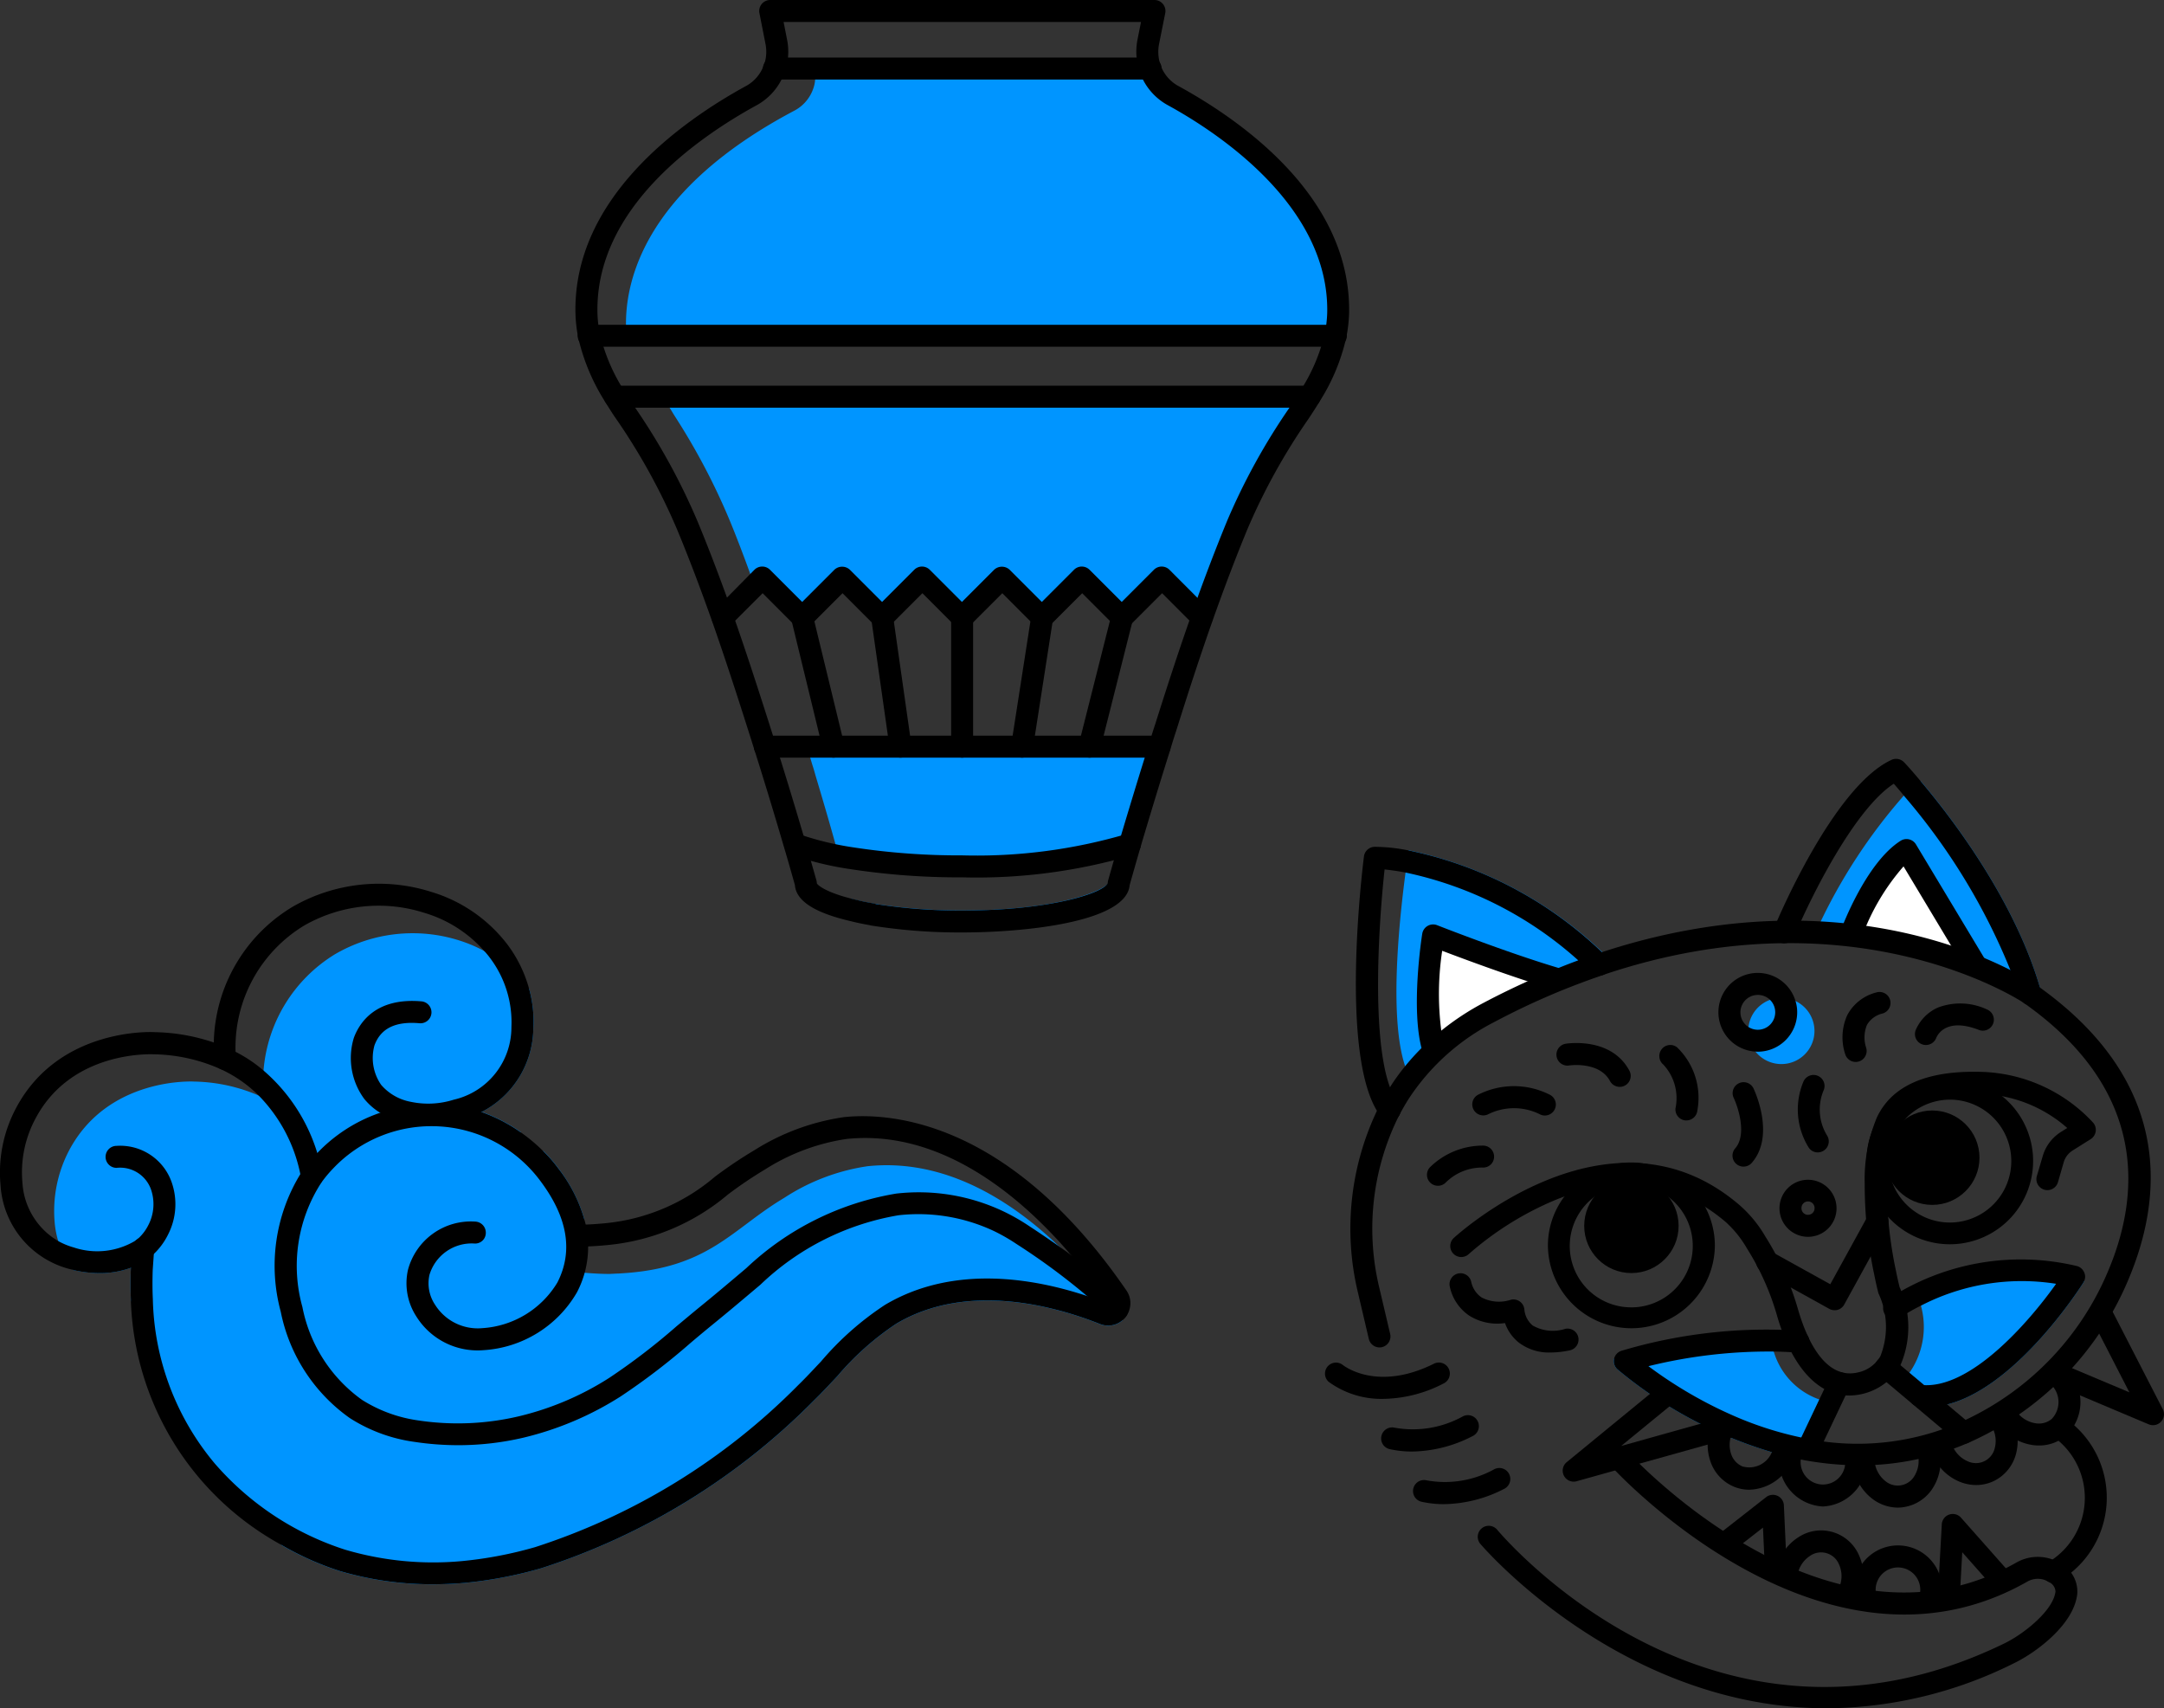<svg xmlns="http://www.w3.org/2000/svg" viewBox="0 0 114.332 90.245"><rect x="0" y="0" width="114.332" height="90.245" fill="#333333" stroke="none"/><defs><style>.cls-1{fill:#0095ff;}.cls-2{fill:#fff;}</style></defs><g id="레이어_2" data-name="레이어 2"><path class="cls-1" d="M62.138,4.854a2.176,2.176,0,0,1-1-1.178.3.3,0,0,0-.017-.053,2.19,2.19,0,0,1-.07-1.126l-.006-.029-.249-.883-.041.2-.081.412a2.761,2.761,0,0,0-.052.534,2.732,2.732,0,0,0,.15.888H43.045a2.361,2.361,0,0,1,.017.639,1.684,1.684,0,0,1-.093.418.159.159,0,0,0-.005.024.028.028,0,0,0-.012.023,2.083,2.083,0,0,1-1,1.132c-7.833,4.146-8.925,8.914-8.878,11.382,0,.052.006.1.006.151a3.14,3.14,0,0,0,.029.348,4.172,4.172,0,0,0,.075.54H69.861a9.888,9.888,0,0,1-1.039,2.3H34.846c.029.058.058.111.087.169s.07.133.11.2c.064.122.128.238.2.366.029.052.058.1.093.151.041.075.087.145.128.215.11.185.221.359.337.54a34.946,34.946,0,0,1,3.089,6.114c.267.68.529,1.376.79,2.1a.527.527,0,0,0,.035.087c.046.128.093.262.139.395.006.006.006.018.012.023.046.14.1.279.145.424a.506.506,0,0,1,.029.093l.093-.093.191-.185.035-.041,1.7,1.7,1.486,6.1H42.47c.058.174.11.337.157.5v.006c.035.122.075.249.116.371.029.087.046.175.075.256.047.151.088.3.14.459s.093.319.139.476c.354,1.184.709,2.386,1.045,3.6a.062.062,0,0,1,.006.029c.058.192.111.383.163.575.035.122.069.238.1.354q.3.061.609.1a37.087,37.087,0,0,0,5.842.429,31.815,31.815,0,0,0,8.118-.911c-.128.412-.244.83-.36,1.242a.434.434,0,0,0-.018.122c0,.465-2.636,1.556-7.757,1.556a29.131,29.131,0,0,1-4.385-.313l-.191-.035c-.018,0-.035-.006-.052-.006-.442-.075-.825-.156-1.162-.238a.667.667,0,0,1-.11-.035l.006.024c.046.168.093.336.139.505a.434.434,0,0,0,.012.087.891.891,0,0,0,.116.36c0,.006.005.017.011.017.215.053.442.1.68.134l.052.017c.3.047.61.093.923.134.273.035.564.07.86.093.354.035.726.064,1.1.081.61.035,1.248.052,1.887.052.848,0,2.027-.04,3.107-.139a18.327,18.327,0,0,0,3.815-.708,4.79,4.79,0,0,0,1.161-.546c.053-.035.1-.07.146-.1a1.779,1.779,0,0,0,.214-.2,1.076,1.076,0,0,0,.331-.686c.169-.6.343-1.2.517-1.806l.047-.168v-.012c.005-.011.011-.029.017-.046.546-1.835,1.051-3.49,1.545-5.058.11-.348.22-.7.325-1.051.534-1.666,1.173-3.647,1.881-5.667a.38.38,0,0,0,.029-.111c.622-1.736,1.214-3.292,1.824-4.755A32.75,32.75,0,0,1,68.9,22.124c.186-.273.377-.563.546-.848l.012-.011a10.52,10.52,0,0,0,1.411-3.339,7.273,7.273,0,0,0,.151-1.3C71.063,14.07,69.971,9.134,62.138,4.854Zm.772,27.891c-.691,1.951-1.3,3.861-1.812,5.476-.075.238-.156.482-.232.72H58.108l1.533-6.1,1.7-1.7,1.568,1.574Zm-8.4,6.2.953-6.115,1.678-1.678,1.608,1.6-1.562,6.19Zm.064-6.167-.958,6.167H51.3V32.8l1.654-1.655,1.621,1.62Zm-4.169,6.167H48l-.877-6.167,1.626-1.626L50.408,32.8Zm-5.847-7.793,1.678,1.678.871,6.115H44.45l-1.5-6.184ZM43.19.366a.453.453,0,0,0-.342.157.236.236,0,0,0-.035.058H53.387Z"/><path class="cls-1" d="M95.865,54.461a1.749,1.749,0,1,1-1.747-1.746A1.752,1.752,0,0,1,95.865,54.461Z"/><path class="cls-1" d="M59.273,69.711c-.429-.6-.94-1.278-1.527-1.969-.54-.627-1.132-1.266-1.782-1.887l-.006-.006c-2.6-2.491-6.092-4.663-10.127-4.239a10.963,10.963,0,0,0-4.4,1.673c-2.781,1.655-3.972,3.722-8.652,3.989a.873.873,0,0,1-.128.006L32.2,67.3h-.023c-.79,0-1.684-.1-1.7-.1l.157-2.775.244.006A8.058,8.058,0,0,0,29.5,61.721a7.139,7.139,0,0,0-.772-.889l-.006-.006a5.517,5.517,0,0,0-2.1-.459,4.846,4.846,0,0,0,.9-.551,8.534,8.534,0,0,0-2.073-1.074,5.031,5.031,0,0,0,2.729-4.431,6.384,6.384,0,0,0-.221-2.067,6.688,6.688,0,0,0-2.369-2l-.006-.005a7.528,7.528,0,0,0-1.248-.534,8.138,8.138,0,0,0-6.649.714,7.941,7.941,0,0,0-3.763,6.143,8.066,8.066,0,0,0-.046,1.406l.034-.012-.017.017c-.006,0-.012-.005-.017-.005-.07-.035-.14-.064-.209-.093a8.983,8.983,0,0,0-3.415-.738S5.694,56.872,3.638,60.8a6.889,6.889,0,0,0-.749,3.786,4.911,4.911,0,0,0,.186.976,4.542,4.542,0,0,0,.784,1.521v.006a6.329,6.329,0,0,0,1.405.169,4.756,4.756,0,0,0,1.655-.285l-.006.046c-.023.569-.017,1.115,0,1.644l2.5,7.273,5.472,5.694a15.5,15.5,0,0,0,3.037,1.358,17.124,17.124,0,0,0,4.942.709c.54,0,1.091-.023,1.643-.07a22.028,22.028,0,0,0,4.088-.778A35.576,35.576,0,0,0,42.991,74c.43-.418.842-.865,1.243-1.289a14.837,14.837,0,0,1,3.124-2.781c3.734-2.213,8.338-.941,10.754.017a1.162,1.162,0,0,0,1.19-.192A.373.373,0,0,0,59.273,69.711Z"/><path class="cls-1" d="M96.141,73.938l-.929,2.015-.488,1.063a22.925,22.925,0,0,1-9.268-4.675.579.579,0,0,1-.179-.551v-.006a22.534,22.534,0,0,1,8.425-.4c0,.006.006.012.012.017A3.834,3.834,0,0,0,96.141,73.938Z"/><path class="cls-1" d="M110.118,67.667a.5.5,0,0,1-.046.093c-.163.261-3.711,5.8-7.491,6.5l-1.208-1.1-.575-.523a4.224,4.224,0,0,0,.691-3.664c-.006-.029-.011-.064-.017-.093A11.9,11.9,0,0,1,110.118,67.667Z"/><path class="cls-1" d="M95.9,48.94a.624.624,0,0,1,.1.011l-.111-.006Z"/><path class="cls-1" d="M107.842,52.65c-.378-.232-.836-.5-1.382-.784-.436-.226-.923-.464-1.463-.7-.477-.215-1-.424-1.557-.628a27.061,27.061,0,0,0-4.976-1.3c-.383-.063-.778-.121-1.179-.168-.418-.052-.842-.1-1.277-.128h.063a29.035,29.035,0,0,1,4.518-6.916,7.044,7.044,0,0,1,.889-.76c1.626,1.916,5.017,6.335,6.352,11.085A.623.623,0,0,1,107.842,52.65Z"/><path class="cls-2" d="M100.6,45.193s-2.321,2.565-2.387,3.9c0,0,5.186.929,5.318,1.062S100.6,45.193,100.6,45.193Z"/><path class="cls-1" d="M85.044,50.769c-.778.22-1.568.47-2.375.761-.441.15-.894.319-1.353.5-.11.04-.22.087-.337.127-.017.006-.034.018-.058.03-.209.081-.418.168-.633.261a13.574,13.574,0,0,0-2.253,1.214,11.425,11.425,0,0,0-1.8,1.451,9.162,9.162,0,0,0-.714.778,3.42,3.42,0,0,0-.227.273c-.232.3-.458.627-.679.97a3.367,3.367,0,0,1-.377-.813c-.825-2.456-.36-7.34.023-10.231.058-.442.116-.837.162-1.168a21,21,0,0,1,10.47,5.61A.547.547,0,0,1,85.044,50.769Z"/><path class="cls-2" d="M78.627,53.349a27.045,27.045,0,0,1,3.515-1.642c-2.793-.834-6.446-2.294-6.446-2.294s-.493,3.987.1,6.036A6.869,6.869,0,0,1,78.627,53.349Z"/><path d="M59.529,69.49a.322.322,0,0,1-.029.047c-.012.017-.023.029-.035.046a1.036,1.036,0,0,1-.163.168,1.162,1.162,0,0,1-1.19.192c-2.416-.958-7.02-2.23-10.754-.017a14.837,14.837,0,0,0-3.124,2.781c-.4.424-.813.871-1.243,1.289A35.576,35.576,0,0,1,28.6,82.846a22.028,22.028,0,0,1-4.088.778c-.552.047-1.1.07-1.643.07a17.124,17.124,0,0,1-4.942-.709,15.5,15.5,0,0,1-3.037-1.358A15.283,15.283,0,0,1,6.913,68.66c-.017-.529-.023-1.075,0-1.644l.006-.046.07-1.057a.606.606,0,0,1,.18-.383.955.955,0,0,0,.081-.064.546.546,0,0,1,.36-.093.578.578,0,0,1,.534.621l-.017.244v.006l-.058.836c-.018.534-.018,1.051.006,1.551a13.985,13.985,0,0,0,3.275,8.687,15.309,15.309,0,0,0,6.892,4.552,16.427,16.427,0,0,0,6.161.6,21.142,21.142,0,0,0,3.868-.737,34.4,34.4,0,0,0,13.907-8.565c.412-.4.813-.836,1.208-1.254a15.753,15.753,0,0,1,3.38-2.985c3.635-2.154,7.9-1.382,10.661-.465.406.134.778.268,1.109.4-.221-.331-.488-.708-.79-1.121-.337-.447-.72-.929-1.15-1.428,0-.006,0-.012-.011-.012C54,63.265,49.768,59.642,44.722,60.17a11.034,11.034,0,0,0-4.286,1.6,22.286,22.286,0,0,0-1.98,1.336,11.494,11.494,0,0,1-6.213,2.653c-.366.041-.761.07-1.173.087-.186.012-.372.018-.569.018h-.012a.581.581,0,0,1-.006-1.161c.157,0,.308-.006.459-.012.389-.012.749-.041,1.092-.076a10.441,10.441,0,0,0,5.737-2.45,23.193,23.193,0,0,1,2.084-1.4A12.1,12.1,0,0,1,44.6,59.015c2.421-.25,8.721.145,14.917,9.163A1.175,1.175,0,0,1,59.529,69.49Z"/><path d="M59.529,69.49a.322.322,0,0,1-.029.047c-.023.023-.041.046-.064.069a.475.475,0,0,1-.163.105.591.591,0,0,1-.662-.134,13.681,13.681,0,0,0-1.184-1.115,35.1,35.1,0,0,0-3.716-2.74,9.86,9.86,0,0,0-1.168-.674,9.377,9.377,0,0,0-5.069-.848,13.875,13.875,0,0,0-7.3,3.67c-.848.714-1.69,1.429-2.549,2.125q-.576.471-1.15.958a35.041,35.041,0,0,1-3.682,2.817,16.837,16.837,0,0,1-5.127,2.177,15.117,15.117,0,0,1-3.461.4,15.47,15.47,0,0,1-2.3-.174,8.465,8.465,0,0,1-3.426-1.26A9.044,9.044,0,0,1,14.834,69.3a9.285,9.285,0,0,1,1.033-7.271v-.006a8.244,8.244,0,0,1,.889-1.109l.006,0a8.274,8.274,0,0,1,3.24-2.1c.023-.005.052-.017.075-.023a8.188,8.188,0,0,1,5.372-.04,8.534,8.534,0,0,1,2.073,1.074,8.855,8.855,0,0,1,1.2,1.01l.006.006a7.139,7.139,0,0,1,.772.889,7.888,7.888,0,0,1,1.446,2.967,5.5,5.5,0,0,1,.128,1.155,5.177,5.177,0,0,1-.581,2.4.5.5,0,0,1-.029.052,6.143,6.143,0,0,1-4.942,3.025,3.812,3.812,0,0,1-3.525-1.782,3.219,3.219,0,0,1-.441-2.468,3.439,3.439,0,0,1,3.554-2.544.583.583,0,0,1,.557.6.561.561,0,0,1-.6.558,2.327,2.327,0,0,0-2.375,1.649,2.033,2.033,0,0,0,.29,1.579,2.663,2.663,0,0,0,2.5,1.243,4.994,4.994,0,0,0,3.966-2.41c.848-1.655.54-3.443-.889-5.354a7.162,7.162,0,0,0-10.957-.673,6.775,6.775,0,0,0-.616.737c0,.012-.017.023-.023.035a8.084,8.084,0,0,0-.987,6.544,7.883,7.883,0,0,0,3.147,4.907,7.5,7.5,0,0,0,2.956,1.086,14.061,14.061,0,0,0,5.331-.215,15.548,15.548,0,0,0,4.773-2.027,34.078,34.078,0,0,0,3.554-2.723c.389-.325.778-.65,1.167-.97.854-.691,1.69-1.4,2.526-2.107a15.136,15.136,0,0,1,7.915-3.938,10.442,10.442,0,0,1,5.7.953,10.725,10.725,0,0,1,1.3.743c.435.285,1,.662,1.62,1.1l.006.006c.2.139.412.29.621.447.006,0,.006.006.011.012a21.389,21.389,0,0,1,2.863,2.468A.579.579,0,0,1,59.529,69.49Z"/><path d="M17.052,62.081a.6.6,0,0,1-.076.377c0,.012-.017.023-.023.035a.583.583,0,0,1-1.051-.261c-.006-.024-.012-.093-.035-.2v-.006a8.244,8.244,0,0,0-2.2-4.151,6.961,6.961,0,0,0-2.01-1.394,8.986,8.986,0,0,0-3.519-.784c-.185-.006-4.343-.186-6.242,3.356a6.017,6.017,0,0,0-.708,3.461,3.829,3.829,0,0,0,1.887,3.049,3.788,3.788,0,0,0,.819.337,3.916,3.916,0,0,0,3.275-.366.955.955,0,0,0,.081-.064c.035-.029.07-.058.1-.087a2.425,2.425,0,0,0,.493-.674,2.39,2.39,0,0,0,.134-1.875,1.729,1.729,0,0,0-1.818-1.138.581.581,0,0,1,0-1.162,2.879,2.879,0,0,1,2.9,1.893,3.514,3.514,0,0,1-.18,2.793,3.62,3.62,0,0,1-.738,1.011c-.006,0-.011.011-.017.011v.006a3.615,3.615,0,0,1-1.208.726,4.756,4.756,0,0,1-1.655.285,6.329,6.329,0,0,1-1.405-.169V67.08c-.093-.017-.18-.04-.273-.064a4.889,4.889,0,0,1-3.554-4.4A7.239,7.239,0,0,1,.868,58.5c2.253-4.2,7.119-3.99,7.323-3.972a10.229,10.229,0,0,1,3.106.546,7.863,7.863,0,0,1,1.15.493,7.382,7.382,0,0,1,1.475.987,9.344,9.344,0,0,1,2.84,4.35A7.569,7.569,0,0,1,17.052,62.081Z"/><path d="M28.178,54.311a5.031,5.031,0,0,1-2.729,4.431,5.88,5.88,0,0,1-1.15.47,6.219,6.219,0,0,1-1.719.256,4.927,4.927,0,0,1-1.138-.128,4.287,4.287,0,0,1-1.365-.558,3.412,3.412,0,0,1-.83-.726,3.643,3.643,0,0,1-.552-3.228c.3-.813,1.167-2.137,3.571-1.928a.58.58,0,1,1-.1,1.156c-1.278-.111-2.05.272-2.381,1.167a2.49,2.49,0,0,0,.354,2.09,2.721,2.721,0,0,0,1.562.894,4.465,4.465,0,0,0,2.265-.11,3.925,3.925,0,0,0,3.054-3.844,5.639,5.639,0,0,0-1.149-3.67,4.077,4.077,0,0,0-.285-.343l-.006-.005a6.794,6.794,0,0,0-3.153-2.009,7.917,7.917,0,0,0-6.353.667,7.529,7.529,0,0,0-3.629,6.678c0,.174.012.291.012.314a.576.576,0,0,1-.529.627.528.528,0,0,1-.273-.035.6.6,0,0,1-.354-.488,6.186,6.186,0,0,1-.006-.911,8.562,8.562,0,0,1,4.2-7.195,9.134,9.134,0,0,1,7.287-.767,7.928,7.928,0,0,1,4.019,2.77,6.963,6.963,0,0,1,1.155,2.358A6.384,6.384,0,0,1,28.178,54.311Z"/><path d="M61.261,40.025H40.414a.581.581,0,0,1-.005-1.162H61.261a.581.581,0,0,1,0,1.162Z"/><path d="M60.767,4.2H40.914a.581.581,0,1,1,0-1.161H60.767a.581.581,0,1,1,0,1.161Z"/><path d="M70.553,18.319H31.126a.581.581,0,1,1,0-1.161H70.553a.581.581,0,1,1,0,1.161Z"/><path d="M69.19,21.538h-36.7a.581.581,0,0,1,0-1.162h36.7a.581.581,0,1,1,0,1.162Z"/><path d="M50.844,49.26a29.709,29.709,0,0,1-4.83-.368.666.666,0,0,1-.077-.019c-.309-.056-.657-.123-.981-.207-1.919-.444-2.893-1.07-2.959-1.91q-.278-1-.571-1.989c-.523-1.783-1.049-3.514-1.565-5.146l-.331-1.045c-.551-1.731-1.209-3.771-1.911-5.766-.644-1.818-1.248-3.4-1.847-4.842a32.9,32.9,0,0,0-3.213-5.832c-.2-.283-.379-.575-.564-.873a10.807,10.807,0,0,1-1.44-3.405,7.287,7.287,0,0,1-.152-1.335C30.29,10.455,36,6.412,39.415,4.543a2.031,2.031,0,0,0,.945-1.112c.009-.023.018-.046.028-.067a2.106,2.106,0,0,0,.055-1.048L40.123.693A.581.581,0,0,1,40.693,0H60.982a.661.661,0,0,1,.127.011A.582.582,0,0,1,61.563.7l-.324,1.617a2.2,2.2,0,0,0-.042.422,2.13,2.13,0,0,0,.119.7,2.036,2.036,0,0,0,.948,1.108c3.414,1.869,9.122,5.91,9.014,11.983a7.425,7.425,0,0,1-.158,1.338,10.654,10.654,0,0,1-1.438,3.4c-.175.292-.367.584-.557.87A32.662,32.662,0,0,0,65.9,27.969c-.627,1.523-1.231,3.112-1.847,4.853-.587,1.667-1.174,3.441-1.9,5.753-.117.351-.226.7-.328,1.047-.5,1.579-1.012,3.261-1.574,5.152l-.047.162c-.175.607-.35,1.214-.52,1.822C59.516,48.729,54.078,49.26,50.844,49.26Zm-4.571-1.5a28.587,28.587,0,0,0,4.571.341c4.707,0,7.5-.946,7.684-1.453a.454.454,0,0,1,.019-.137c.177-.632.359-1.262.54-1.893l.048-.167c.566-1.9,1.081-3.59,1.578-5.165.1-.35.216-.711.333-1.066.731-2.316,1.322-4.1,1.914-5.781.622-1.761,1.234-3.367,1.869-4.912a33.709,33.709,0,0,1,3.333-6.04c.177-.266.358-.543.527-.826a9.512,9.512,0,0,0,1.3-3.037,6.152,6.152,0,0,0,.133-1.123c.1-5.66-5.847-9.534-8.409-10.937A3.2,3.2,0,0,1,60.22,3.817a3.276,3.276,0,0,1-.184-1.082,3.384,3.384,0,0,1,.062-.644l.186-.93H41.4l.183.928a3.273,3.273,0,0,1-.121,1.726.59.59,0,0,1-.037.085,3.189,3.189,0,0,1-1.453,1.662c-3.183,1.743-8.509,5.482-8.407,10.942a5.968,5.968,0,0,0,.128,1.121,9.637,9.637,0,0,0,1.291,3.029c.173.279.348.556.534.827a34.111,34.111,0,0,1,3.327,6.041c.606,1.459,1.217,3.062,1.869,4.9.708,2.012,1.369,4.061,1.923,5.8l.331,1.045c.519,1.641,1.047,3.38,1.572,5.169q.3,1.03.594,2.07a.585.585,0,0,1,.021.155c.039.1.51.512,2.077.874.315.082.637.142.976.2C46.23,47.745,46.251,47.751,46.273,47.757Z"/><path d="M63.509,33.208a.576.576,0,0,1-.411-.17l-1.7-1.7-1.7,1.7a.581.581,0,0,1-.411.17h0a.581.581,0,0,1-.411-.17l-1.7-1.7-1.7,1.7a.581.581,0,0,1-.411.17h0a.579.579,0,0,1-.41-.17l-1.7-1.7-1.7,1.7a.6.6,0,0,1-.821,0l-1.7-1.7-1.7,1.7a.581.581,0,0,1-.41.17h0a.579.579,0,0,1-.41-.17l-1.7-1.7-1.7,1.7a.579.579,0,0,1-.41.17h0a.581.581,0,0,1-.411-.17l-1.7-1.7-1.694,1.694a.586.586,0,0,1-.826,0,.576.576,0,0,1,0-.817L39.86,30.1a.581.581,0,0,1,.822,0l1.7,1.7,1.7-1.7a.6.6,0,0,1,.821,0l1.7,1.7,1.7-1.7a.581.581,0,0,1,.41-.17h0a.579.579,0,0,1,.41.17l1.7,1.7,1.7-1.7a.6.6,0,0,1,.821,0l1.7,1.7,1.7-1.7a.581.581,0,0,1,.41-.17h0a.581.581,0,0,1,.411.17l1.7,1.7,1.7-1.7a.58.58,0,0,1,.411-.17h0a.581.581,0,0,1,.411.17l2.109,2.115a.58.58,0,0,1-.411.99Z"/><path d="M47.578,40.025a.582.582,0,0,1-.574-.5l-.97-6.817a.581.581,0,0,1,1.15-.163l.97,6.816a.582.582,0,0,1-.576.663Z"/><path d="M50.833,40.025a.581.581,0,0,1-.581-.581V32.628a.581.581,0,1,1,1.161,0v6.816A.58.58,0,0,1,50.833,40.025Z"/><path d="M54,40.025a.682.682,0,0,1-.09-.007.581.581,0,0,1-.485-.663l1.06-6.816a.58.58,0,1,1,1.147.178l-1.059,6.816A.581.581,0,0,1,54,40.025Z"/><path d="M44.038,40.025a.582.582,0,0,1-.564-.444l-1.658-6.816a.581.581,0,0,1,1.129-.274L44.6,39.307a.58.58,0,0,1-.427.7A.549.549,0,0,1,44.038,40.025Z"/><path d="M57.565,40.025a.59.59,0,0,1-.143-.018A.581.581,0,0,1,57,39.3l1.721-6.817a.581.581,0,0,1,1.126.285l-1.72,6.816A.581.581,0,0,1,57.565,40.025Z"/><path d="M50.842,46.349a37.95,37.95,0,0,1-5.9-.432,16.927,16.927,0,0,1-3.157-.77.581.581,0,0,1,.4-1.09,16.093,16.093,0,0,0,2.938.714,36.975,36.975,0,0,0,5.72.417,28.058,28.058,0,0,0,8.652-1.122.58.58,0,1,1,.4,1.091A29.175,29.175,0,0,1,50.842,46.349Z"/><path d="M72.885,71.182a.581.581,0,0,1-.565-.448l-.587-2.5a14.491,14.491,0,0,1,1.162-9.85.58.58,0,0,1,1.1.247.6.6,0,0,1-.066.275,13.346,13.346,0,0,0-1.066,9.08l.584,2.482a.582.582,0,0,1-.433.7A.6.6,0,0,1,72.885,71.182Z"/><path d="M112.458,67.58a16.292,16.292,0,0,1-8.054,8.454,14.316,14.316,0,0,1-6.155,1.377,16.507,16.507,0,0,1-3.525-.395,22.925,22.925,0,0,1-9.268-4.675.579.579,0,0,1-.179-.551v-.006a.585.585,0,0,1,.389-.424,26.82,26.82,0,0,1,9.4-1.063.583.583,0,0,1-.1,1.162c-.424-.035-.842-.053-1.254-.059a26.559,26.559,0,0,0-6.62.773,22.82,22.82,0,0,0,4.634,2.677,18.281,18.281,0,0,0,3.484,1.1,13.526,13.526,0,0,0,8.7-.969,15.126,15.126,0,0,0,7.479-7.857c1.632-3.868,2.183-9.454-4.454-14.134-.081-.058-8.966-5.975-22.252-1.481a.582.582,0,0,1-.371-1.1c13.861-4.686,22.907,1.37,23.285,1.632C114.874,57.168,114.258,63.317,112.458,67.58Z"/><path d="M73.1,73.9a4.721,4.721,0,0,1-2.9-.9.581.581,0,0,1,.74-.895c.08.063,1.84,1.429,4.837-.071a.581.581,0,0,1,.519,1.039A7.113,7.113,0,0,1,73.1,73.9Z"/><path d="M74.6,76.682a5.4,5.4,0,0,1-1.2-.132.581.581,0,0,1,.258-1.132,5.445,5.445,0,0,0,3.628-.592.581.581,0,1,1,.52,1.039A7.139,7.139,0,0,1,74.6,76.682Z"/><path d="M76.284,79.462a5.4,5.4,0,0,1-1.2-.132.581.581,0,0,1,.258-1.132,5.373,5.373,0,0,0,3.629-.593.581.581,0,0,1,.519,1.039A7.132,7.132,0,0,1,76.284,79.462Z"/><path d="M83.144,78.273a.581.581,0,0,1-.369-1.03l4.736-3.881a.581.581,0,0,1,.736.9l-2.595,2.126,5.34-1.494a.58.58,0,1,1,.313,1.118L83.3,78.251A.565.565,0,0,1,83.144,78.273Z"/><path d="M113.751,75.29a.577.577,0,0,1-.226-.045l-5.09-2.145a.581.581,0,1,1,.451-1.07l3.617,1.524-1.961-3.813a.581.581,0,1,1,1.033-.53l2.692,5.233a.58.58,0,0,1-.516.846Z"/><path d="M90.092,63.765a4.409,4.409,0,0,0-3.24-2.3,4.117,4.117,0,0,0-.662-.053,3.654,3.654,0,0,0-.447.024h-.018a4.367,4.367,0,0,0-3.083,1.788,4.3,4.3,0,0,0-.86,2.6,4.411,4.411,0,0,0,8.821,0A4.36,4.36,0,0,0,90.092,63.765Zm-3.9,5.3A3.242,3.242,0,0,1,84.2,63.254a3.174,3.174,0,0,1,1.858-.68,1.1,1.1,0,0,1,.128,0,.925.925,0,0,1,.174.011,1.257,1.257,0,0,1,.215.012,3.246,3.246,0,0,1-.389,6.469Z"/><circle cx="86.193" cy="64.76" r="2.494"/><circle cx="102.089" cy="61.159" r="2.494"/><path d="M105.77,57.9a4.348,4.348,0,0,0-2.752-.97,4.417,4.417,0,0,0-4.2,3.089.021.021,0,0,0-.006.012,4.085,4.085,0,0,0-.18.935c-.012.122-.017.244-.017.372a4.367,4.367,0,0,0,.969,2.752.857.857,0,0,0,.116.134v0a.523.523,0,0,0,.053.059A4.4,4.4,0,1,0,105.77,57.9Zm-2.752,6.684a3.24,3.24,0,0,1-3.031-2.091,3.153,3.153,0,0,1-.215-1.155,2.5,2.5,0,0,1,.017-.291s0-.011,0-.017a3.073,3.073,0,0,1,.128-.656.022.022,0,0,1,.006-.018,3.273,3.273,0,0,1,3.095-2.264,3.246,3.246,0,0,1,0,6.492Z"/><path d="M85.046,50.769a.553.553,0,0,0-.151-.232c-.087-.081-.168-.157-.256-.232a20.86,20.86,0,0,0-10.214-5.377,9.191,9.191,0,0,0-1.794-.192.582.582,0,0,0-.569.511c-.134,1.074-1.214,10.284.685,13.431a2.294,2.294,0,0,0,.192.279.544.544,0,0,0,.354.238.464.464,0,0,0,.128.017h.052a.083.083,0,0,0,.035-.011.172.172,0,0,0,.075-.018.558.558,0,0,0,.32-.226c.011-.023.023-.041.034-.064l.018-.035c.186-.337.366-.656.551-.929a11.866,11.866,0,0,1,4.443-3.937,38.582,38.582,0,0,1,5.737-2.479.588.588,0,0,0,.383-.43A.578.578,0,0,0,85.046,50.769ZM73.531,57.29c-.029.047-.064.1-.093.151-.981-2.653-.6-8.635-.285-11.509.273.029.651.076,1.11.163a19.745,19.745,0,0,1,9.122,4.639c-.348.128-.7.262-1.051.407-.29.116-.575.238-.865.354l-.006.006c-.25.11-.5.22-.755.337-.766.348-1.533.72-2.3,1.126a13.721,13.721,0,0,0-2.3,1.516c-.151.116-.3.238-.441.366-.2.168-.384.342-.563.522a12.136,12.136,0,0,0-.866.958A11.28,11.28,0,0,0,73.531,57.29Z"/><path d="M73.419,59.214a.578.578,0,0,1-.581-.578v-.005a.581.581,0,1,1,.581.583Z"/><path d="M107.842,52.65a.585.585,0,0,1-.412.43.705.705,0,0,1-.157.017.571.571,0,0,1-.558-.418c-.075-.273-.162-.545-.255-.813a33.2,33.2,0,0,0-5.871-9.831c-.209-.261-.395-.476-.534-.632-2.131,1.381-4.483,6.207-5.249,8.054a.58.58,0,1,1-1.069-.448c.122-.3,3.113-7.45,6.2-8.867a.58.58,0,0,1,.668.134c.052.052.383.406.877,1,1.626,1.916,5.017,6.335,6.352,11.085A.623.623,0,0,1,107.842,52.65Z"/><path d="M96.928,69.216a.576.576,0,0,1-.281-.072L93.1,67.177a.581.581,0,1,1,.563-1.016L96.7,67.845l1.983-3.607A.58.58,0,0,1,99.7,64.8l-2.263,4.118a.58.58,0,0,1-.348.279A.59.59,0,0,1,96.928,69.216Z"/><path d="M75.7,55.927a.579.579,0,0,1-.557-.418c-.626-2.149-.029-6.018,0-6.182a.581.581,0,0,1,.787-.45c.036.014,3.615,1.422,6.352,2.24a.58.58,0,1,1-.333,1.112c-2.052-.613-4.561-1.549-5.753-2a15.207,15.207,0,0,0,.066,4.959.582.582,0,0,1-.4.72A.571.571,0,0,1,75.7,55.927Z"/><path d="M104.426,51.639a.58.58,0,0,1-.5-.281l-3.355-5.588a11.823,11.823,0,0,0-2.2,3.716.58.58,0,1,1-1.088-.4c.052-.143,1.318-3.519,3.135-4.67a.582.582,0,0,1,.809.192l3.7,6.155a.58.58,0,0,1-.5.879Z"/><path d="M75.971,62.643a.58.58,0,0,1-.426-.973,3.98,3.98,0,0,1,2.834-1.149.582.582,0,0,1,.559.6.574.574,0,0,1-.6.559,2.722,2.722,0,0,0-1.942.78A.583.583,0,0,1,75.971,62.643Z"/><path d="M81.62,58.931a.583.583,0,0,1-.293-.08,3.067,3.067,0,0,0-2.7.013.581.581,0,0,1-.543-1.027,4.191,4.191,0,0,1,3.83.012.581.581,0,0,1-.3,1.082Z"/><path d="M85.575,57.417a.581.581,0,0,1-.513-.307c-.563-1.055-2.14-.827-2.157-.823a.581.581,0,0,1-.183-1.148c.1-.016,2.409-.366,3.365,1.424a.58.58,0,0,1-.512.854Z"/><path d="M89.1,59.189l-.062,0a.581.581,0,0,1-.516-.639,2.6,2.6,0,0,0-.643-2.311.585.585,0,0,1-.084-.814.576.576,0,0,1,.806-.1,3.7,3.7,0,0,1,1.076,3.345A.58.58,0,0,1,89.1,59.189Z"/><path d="M92.113,61.63a.581.581,0,0,1-.436-.963c.634-.724.152-2.183-.087-2.684a.58.58,0,0,1,1.046-.5c.05.1,1.184,2.5-.086,3.952A.577.577,0,0,1,92.113,61.63Z"/><path d="M95.521,62.325a1.507,1.507,0,1,0,1.51,1.509A1.508,1.508,0,0,0,95.521,62.325Zm0,1.852a.343.343,0,0,1-.342-.343.346.346,0,1,1,.691,0A.345.345,0,0,1,95.521,64.177Z"/><path d="M94.865,52.889a2.08,2.08,0,1,0-2.108,2.665.758.758,0,0,0,.116.006,2.085,2.085,0,0,0,2.079-2.085A1.965,1.965,0,0,0,94.865,52.889ZM92.873,54.4a.92.92,0,1,1,0-1.84.912.912,0,0,1,.918.917A.92.92,0,0,1,92.873,54.4Z"/><path d="M96.04,60.88a.574.574,0,0,1-.479-.255,3.8,3.8,0,0,1-.276-3.492.581.581,0,1,1,1.062.472,2.618,2.618,0,0,0,.179,2.374.582.582,0,0,1-.486.9Z"/><path d="M98.042,56.1a.577.577,0,0,1-.545-.385,2.845,2.845,0,0,1,.1-2.086,2.4,2.4,0,0,1,1.538-1.2.58.58,0,0,1,.335,1.111,1.286,1.286,0,0,0-.834.609,1.743,1.743,0,0,0-.046,1.183.581.581,0,0,1-.55.769Z"/><path d="M101.753,55.206a.56.56,0,0,1-.208-.039.578.578,0,0,1-.336-.739,2.277,2.277,0,0,1,1.178-1.2,3.324,3.324,0,0,1,2.607.107.581.581,0,0,1-.424,1.081c-1.724-.676-2.2.233-2.275.423A.589.589,0,0,1,101.753,55.206Z"/><path d="M93.824,83.47a.58.58,0,0,1-.579-.554l-.1-2.216L91.7,81.827a.581.581,0,1,1-.716-.915l2.327-1.82a.581.581,0,0,1,.938.431l.152,3.34a.582.582,0,0,1-.553.607Z"/><path d="M102.978,84.617a.177.177,0,0,1-.032,0A.58.58,0,0,1,102.4,84l.192-3.471a.581.581,0,0,1,1.015-.353l2.587,2.921a.581.581,0,0,1-.87.77l-1.651-1.864-.114,2.061A.58.58,0,0,1,102.978,84.617Z"/><path d="M81.922,71.45a2.629,2.629,0,0,1-1.665-.515,2.265,2.265,0,0,1-.742-1.04A2.785,2.785,0,0,1,77.62,69.5a2.465,2.465,0,0,1-1.028-1.56.58.58,0,0,1,1.144-.193,1.338,1.338,0,0,0,.539.794,1.989,1.989,0,0,0,1.552.122.581.581,0,0,1,.713.542h0a1.239,1.239,0,0,0,.44.821A2.145,2.145,0,0,0,82.7,70.2a.58.58,0,0,1,.238,1.136A4.925,4.925,0,0,1,81.922,71.45Z"/><path d="M95.517,77.137a.581.581,0,0,1-.524-.829l1.657-3.492a.581.581,0,0,1,1.049.5l-1.657,3.492A.58.58,0,0,1,95.517,77.137Z"/><path d="M103.755,76.273a.58.58,0,0,1-.373-.136l-4.113-3.456a.581.581,0,0,1,.748-.89l4.112,3.457a.581.581,0,0,1-.374,1.025Z"/><path d="M110.118,67.667a.5.5,0,0,1-.046.093c-.163.261-3.711,5.8-7.491,6.5a3.939,3.939,0,0,1-.784.082,3.742,3.742,0,0,1-.43-.029.577.577,0,0,1-.511-.639.57.57,0,0,1,.517-.511.457.457,0,0,1,.128,0c2.566.273,5.673-3.287,7.131-5.342a11.589,11.589,0,0,0-7.143,1.155,10.347,10.347,0,0,0-1.08.616.586.586,0,0,1-.813-.146.579.579,0,0,1,.145-.807,12.775,12.775,0,0,1,10-1.753.583.583,0,0,1,.383.354A.538.538,0,0,1,110.118,67.667Z"/><path d="M96.313,79.585a2.446,2.446,0,0,1-2.321-2.55.581.581,0,1,1,1.161,0,1.179,1.179,0,1,0,2.32,0,.581.581,0,1,1,1.161,0A2.446,2.446,0,0,1,96.313,79.585Z"/><path d="M100.269,79.645a2.246,2.246,0,0,1-1.39-.5,2.679,2.679,0,0,1-.964-1.631.58.58,0,1,1,1.142-.208,1.518,1.518,0,0,0,.54.926,1.022,1.022,0,0,0,1.565-.286,1.506,1.506,0,0,0,.177-1.057.58.58,0,1,1,1.142-.209,2.668,2.668,0,0,1-.324,1.866,2.206,2.206,0,0,1-1.5,1.059A2.122,2.122,0,0,1,100.269,79.645Z"/><path d="M92.423,78.7a2.13,2.13,0,0,1-.781-.148,2.207,2.207,0,0,1-1.267-1.329,2.679,2.679,0,0,1,.041-1.894.581.581,0,0,1,1.081.425,1.516,1.516,0,0,0-.03,1.072,1.062,1.062,0,0,0,.6.645,1.293,1.293,0,0,0,1.588-.867.581.581,0,0,1,1.081.426A2.552,2.552,0,0,1,92.423,78.7Z"/><path d="M97.79,84.447a.608.608,0,0,1-.162-.022.581.581,0,0,1-.4-.72,1.508,1.508,0,0,0-.07-1.068,1.022,1.022,0,0,0-1.529-.442,1.516,1.516,0,0,0-.629.867.581.581,0,1,1-1.116-.322,2.678,2.678,0,0,1,1.123-1.525,2.181,2.181,0,0,1,3.2.924,2.677,2.677,0,0,1,.136,1.889A.582.582,0,0,1,97.79,84.447Z"/><path d="M102,84.887h-.038a.58.58,0,0,1-.542-.617,1.179,1.179,0,1,0-2.315-.149.59.59,0,0,1-.617.542.581.581,0,0,1-.542-.617,2.332,2.332,0,1,1,4.633.3A.581.581,0,0,1,102,84.887Z"/><path d="M104.409,78.452a2.326,2.326,0,0,1-.868-.172,2.67,2.67,0,0,1-1.383-1.293.58.58,0,1,1,1.037-.522,1.518,1.518,0,0,0,.778.737,1.021,1.021,0,0,0,1.421-.714,1.509,1.509,0,0,0-.127-1.064.581.581,0,0,1,1.038-.522,2.673,2.673,0,0,1,.213,1.882,2.211,2.211,0,0,1-1.142,1.439A2.152,2.152,0,0,1,104.409,78.452Z"/><path d="M107.725,76.363a2.305,2.305,0,0,1-.32-.022,2.67,2.67,0,0,1-1.662-.91.581.581,0,0,1,.877-.762,1.512,1.512,0,0,0,.936.521,1.052,1.052,0,0,0,.85-.235,1.292,1.292,0,0,0-.037-1.809.581.581,0,1,1,.876-.762,2.447,2.447,0,0,1-.076,3.447A2.177,2.177,0,0,1,107.725,76.363Z"/><path d="M97.7,73.723c-1.636,0-3.009-1.474-3.8-4.175a13.7,13.7,0,0,0-1.6-3.592,5.725,5.725,0,0,0-1.125-1.4C88.616,62.377,85.6,62,82.157,63.4a16.687,16.687,0,0,0-4.566,2.859.581.581,0,0,1-.794-.848c.081-.077,8.243-7.584,15.069-1.781a6.543,6.543,0,0,1,1.408,1.7,14.82,14.82,0,0,1,1.737,3.893c.417,1.418,1.375,3.722,3.18,3.273a1.789,1.789,0,0,0,1.153-.843,4.176,4.176,0,0,0-.1-3.332c-.093-.363-.161-.682-.225-1a22.794,22.794,0,0,1-.5-4.8,8.478,8.478,0,0,1,.64-3.48c.784-1.681,2.628-2.493,5.485-2.417a8.364,8.364,0,0,1,5.929,2.668.581.581,0,0,1-.116.888l-.954.6a1.1,1.1,0,0,0-.469.618l-.3,1.038a.581.581,0,1,1-1.114-.328l.306-1.038a2.255,2.255,0,0,1,.965-1.274l.329-.206a7.2,7.2,0,0,0-4.6-1.8c-2.371-.059-3.821.506-4.4,1.747a7.427,7.427,0,0,0-.53,3.006,21.635,21.635,0,0,0,.473,4.556c.06.3.124.6.2.9a5.074,5.074,0,0,1-.023,4.271A3.175,3.175,0,0,1,97.7,73.723Z"/><path d="M108.481,83.622a.581.581,0,0,1-.37-1.029,3.964,3.964,0,0,0,.488-6.609.581.581,0,0,1,.748-.888,5.108,5.108,0,0,1-.5,8.393A.581.581,0,0,1,108.481,83.622Z"/><path d="M96.531,90.245c-10.9,0-18.239-8.586-18.332-8.7a.581.581,0,0,1,.891-.745c.463.552,11.532,13.454,26.809,6.018,1.068-.52,2.6-1.765,2.7-2.749a.583.583,0,0,0-.321-.48,1.116,1.116,0,0,0-1.141-.05C96.329,89.72,85.254,77.6,85.142,77.477a.581.581,0,0,1,.864-.776c.105.115,10.559,11.542,20.552,5.831a2.283,2.283,0,0,1,2.348.084,1.694,1.694,0,0,1,.845,1.569c-.154,1.58-2.084,3.067-3.344,3.68A22.371,22.371,0,0,1,96.531,90.245Z"/></g></svg>